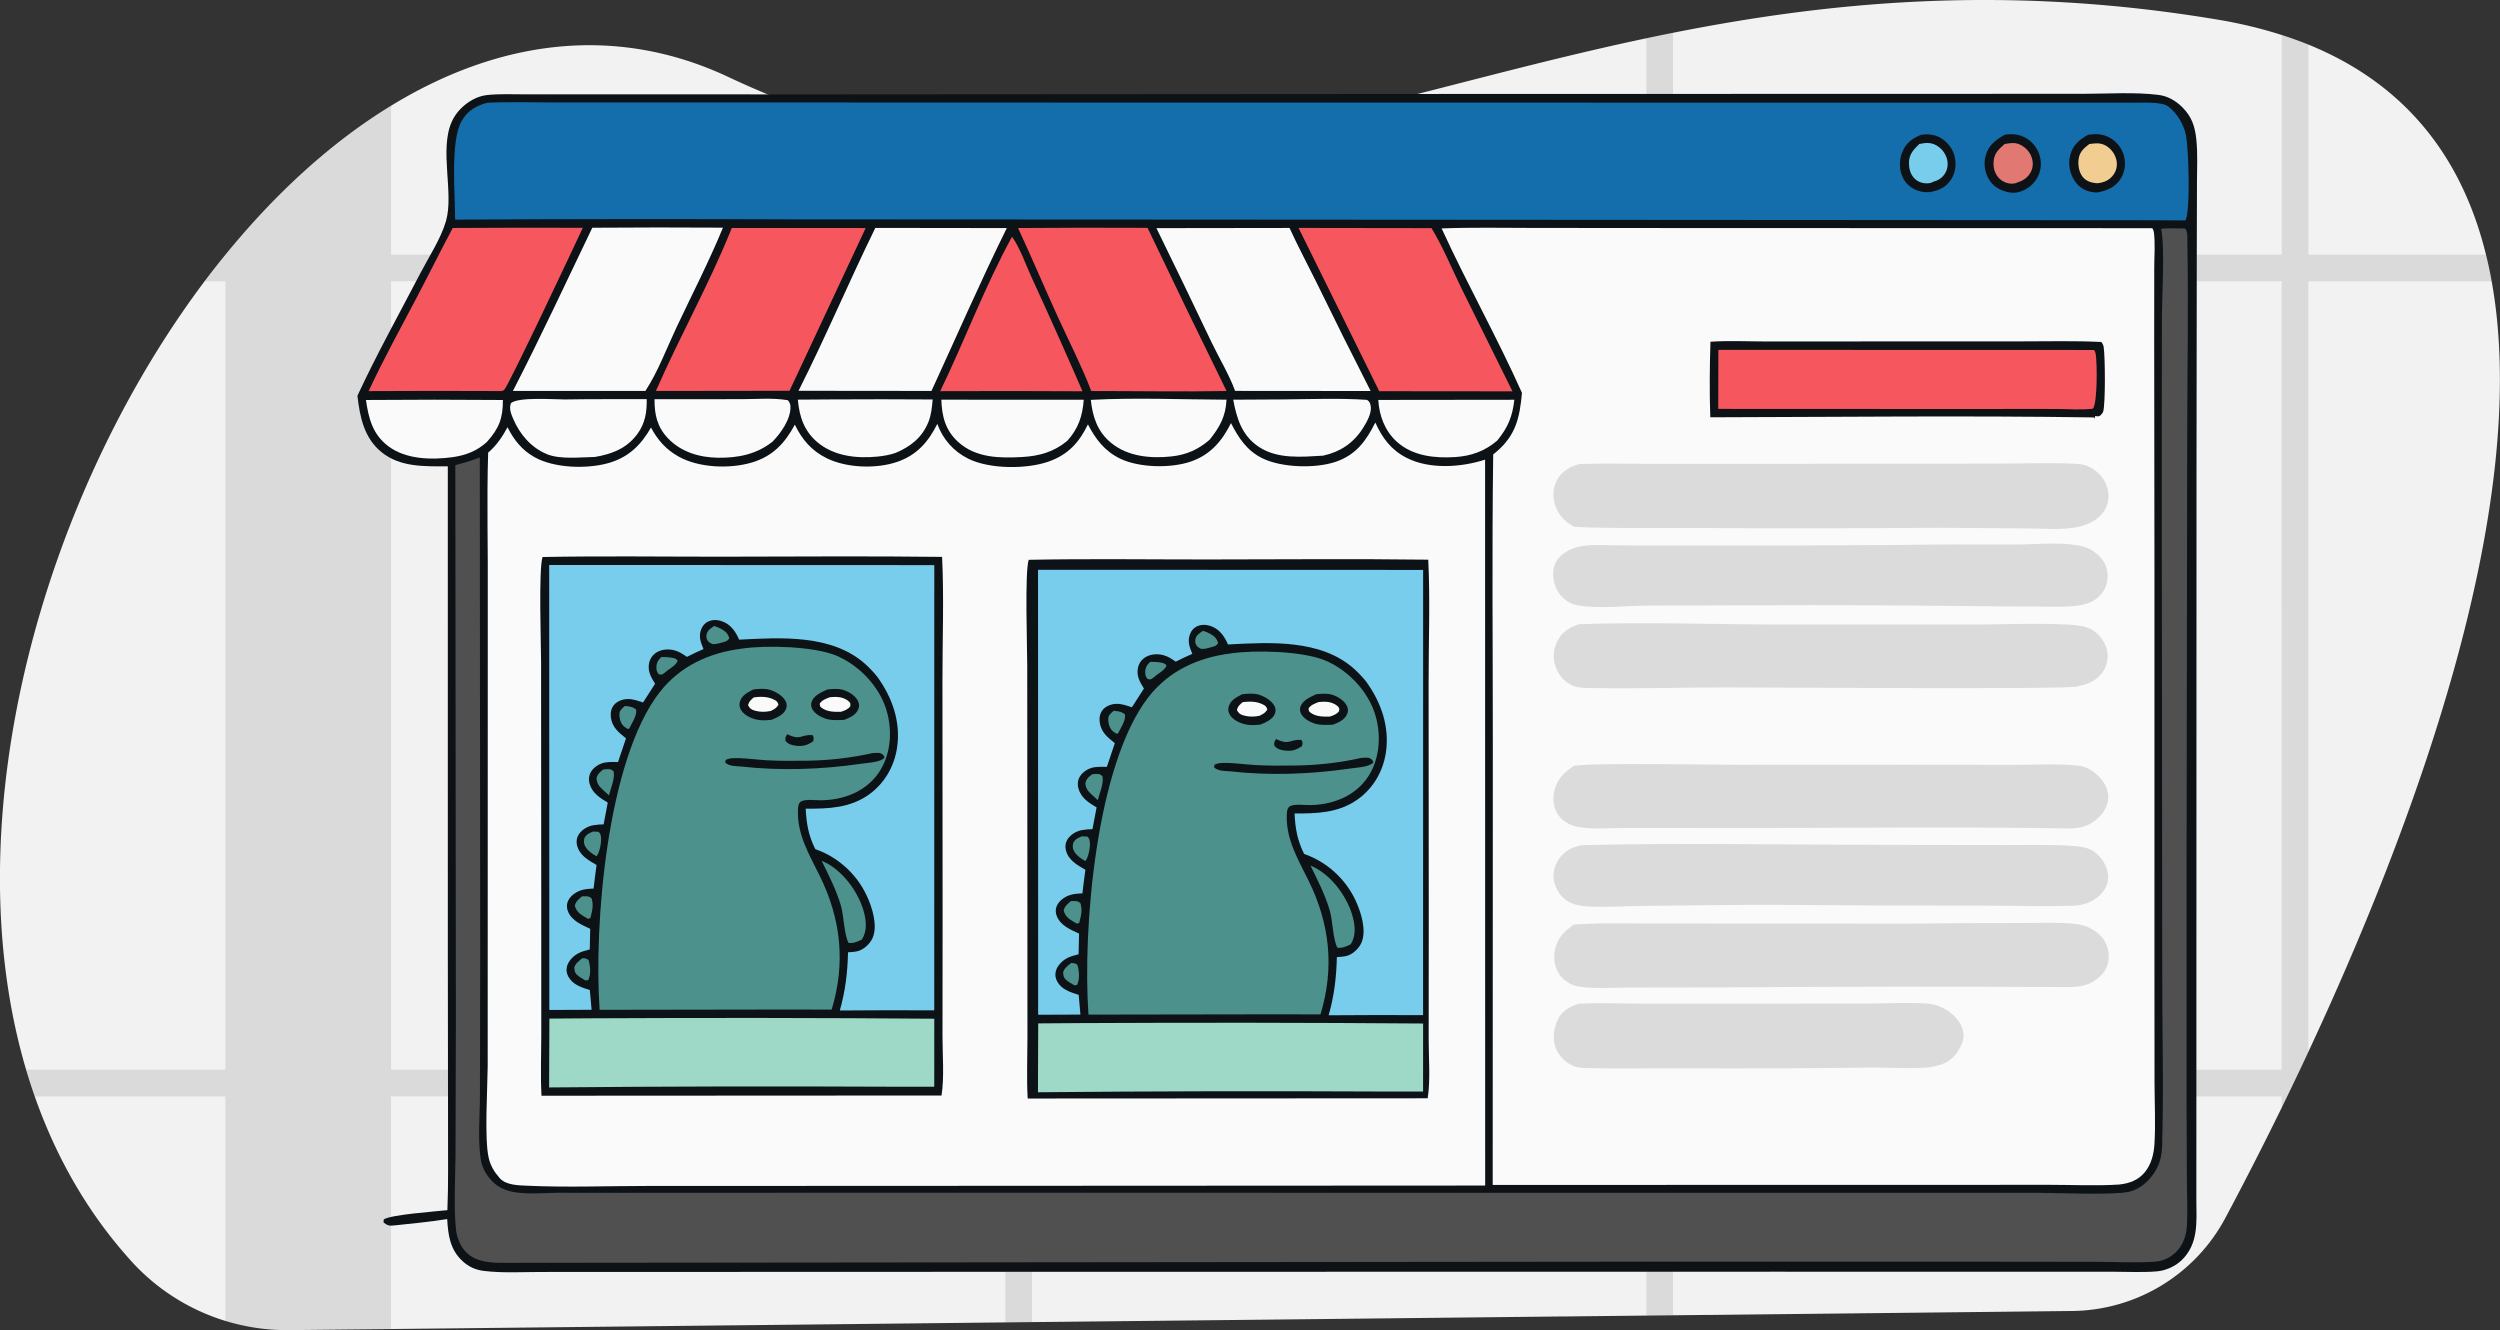 <?xml version="1.0" encoding="UTF-8" standalone="no"?>
<svg
   version="1.1"
   viewBox="0 0 1041.3 554.14"
   id="svg176"
   sodipodi:docname="undraw_attributico_double.svg"
   xml:space="preserve"
   inkscape:version="1.3.2 (091e20e, 2023-11-25, custom)"
   xmlns:inkscape="http://www.inkscape.org/namespaces/inkscape"
   xmlns:sodipodi="http://sodipodi.sourceforge.net/DTD/sodipodi-0.dtd"
   xmlns="http://www.w3.org/2000/svg"
   xmlns:svg="http://www.w3.org/2000/svg"
   xmlns:rdf="http://www.w3.org/1999/02/22-rdf-syntax-ns#"
   xmlns:cc="http://creativecommons.org/ns#"
   xmlns:dc="http://purl.org/dc/elements/1.1/"><rect x="0" y="0" width="1041.3" height="554.14" fill="#333333" stroke="none"/><defs
     id="defs176" /><sodipodi:namedview
     id="namedview176"
     pagecolor="#ffffff"
     bordercolor="#000000"
     borderopacity="0.25"
     inkscape:showpageshadow="2"
     inkscape:pageopacity="0.0"
     inkscape:pagecheckerboard="0"
     inkscape:deskcolor="#d1d1d1"
     inkscape:zoom="1.3473542"
     inkscape:cx="520.65002"
     inkscape:cy="277.20996"
     inkscape:window-width="1920"
     inkscape:window-height="1009"
     inkscape:window-x="-8"
     inkscape:window-y="-8"
     inkscape:window-maximized="1"
     inkscape:current-layer="svg176" /><title
     id="title1">Powered by React</title><g
     transform="translate(-.011 -.035)"
     data-name="Group 23"
     id="g2"><path
       transform="translate(-79.34,-172.91)"
       d="m1040.8 611.12q-1.74 3.75-3.47 7.4-2.7 5.67-5.33 11.12c-0.78 1.61-1.56 3.19-2.32 4.77-8.6 17.57-16.63 33.11-23.45 45.89a73.21 73.21 0 0 1-63.81 38.7l-151.65 1.65h-1.6l-24.12 0.26-34.1 0.37h-1.38l-17.36 0.19h-0.53l-107 1.16-95.51 1-11.11 0.12-69 0.75h-0.08l-44.75 0.48h-0.48l-141.5 1.53-42.33 0.46a87.991 87.991 0 0 1-10.79-0.54c-1.22-0.14-2.44-0.3-3.65-0.49a87.38 87.38 0 0 1-51.29-27.54c-18.21-20.03-31.46-43.4-40.36-68.76q-1.93-5.49-3.6-11.12c-30.81-104.15 6.75-238.52 74.35-328.44q4.25-5.64 8.64-11l0.07-0.08c20.79-25.52 44.1-46.84 68.93-62 44-26.91 92.75-34.49 140.7-11.9 40.57 19.12 78.45 28.11 115.17 30.55 3.71 0.24 7.42 0.42 11.11 0.53 84.23 2.65 163.17-27.7 255.87-47.29 3.69-0.78 7.39-1.55 11.12-2.28 66.13-13.16 139.49-20.1 226.73-5.51a189.09 189.09 0 0 1 26.76 6.4q5.77 1.86 11.12 4c41.64 16.94 64.35 48.24 74 87.46q1.37 5.46 2.37 11.11c17.11 94.34-33 228.16-76.37 321.05z"
       fill="#f2f2f2"
       data-name="Path 299"
       id="path1" /><path
       transform="translate(-79.34,-172.91)"
       d="m576.36 618.52a95.21 95.21 0 0 1-1.87 11.12h93.7v-11.12zm-78.25 62.81 11.11-0.09v-27.47c-3.81-0.17-7.52-0.34-11.11-0.52zm-232.92-62.81v11.12h198.5v-11.12zm849.68-339.52h-74v-87.49q-5.35-2.17-11.12-4v91.49h-253.54v-92.42c-3.73 0.73-7.43 1.5-11.12 2.28v90.14h-255.87v-42.85c-3.69-0.11-7.4-0.29-11.11-0.53v43.38h-255.87v-62c-24.83 15.16-48.14 36.48-68.93 62h-0.07v0.08q-4.4 5.4-8.64 11h8.64v328.44h-83q1.66 5.63 3.6 11.12h79.39v93.62a87 87 0 0 0 12.2 2.79c1.21 0.19 2.43 0.35 3.65 0.49a87.991 87.991 0 0 0 10.79 0.54l42.33-0.46v-97h255.91v94.21l11.11-0.12v-94.07h255.87v91.36l11.12-0.12v-91.24h253.49v4.77c0.76-1.58 1.54-3.16 2.32-4.77q2.63-5.45 5.33-11.12 1.73-3.64 3.47-7.4v-321h76.42q-1.01-5.69-2.37-11.12zm-872.63 339.52v-328.44h255.87v328.44zm267 0v-328.44h255.85v328.44zm520.48 0h-253.51v-328.44h253.49z"
       opacity=".1"
       data-name="Path 300"
       id="path2" /></g><g
     transform="translate(-98.114 -99.169)"
     id="g176"><path
       d="m727.64 138.3 181.3-0.037 57.427-0.027c10.047-4e-3 20.787-0.766 30.737 0.451 3.865 0.473 7.192 2.392 9.943 5.106 4.046 3.988 5.36 8.167 5.91 13.739 0.576 5.793 0.253 11.829 0.239 17.656l-0.078 29.838-0.117 93.299-0.058 300.84c0.065 8.996 0.932 17.91-5.995 24.775-2.7 2.677-6.797 4.5-10.584 4.799-6.072 0.48-12.403 0.133-18.495 0.128l-33.669-6.5e-4 -106.9-8e-3 -335.31 0.05-178.36 0.062c-7.852 0-16.078 0.51-23.867-0.423-3.534-0.423-6.325-1.672-8.971-4.081-5.214-4.747-6.044-10.897-6.408-17.531-7.359 1.149-15.13 1.957-22.548 2.697-1.798 0.179-2.631-0.202-3.969-1.285l0.072-1.255c3.026-2.033 21.696-3.325 26.521-3.866 0.457-10.805 0.227-21.718 0.273-32.536l-0.089-73.662-9e-3 -203.61c-9.49-0.027-19.722 0.466-27.555-5.87-7.327-5.928-9.078-14.689-10.084-23.546 7.997-17.231 17.37-34.043 26.139-50.901 3.513-6.751 8.558-14.431 10.704-21.713 3.449-11.706-2.793-29.614 2.403-41.421q0.331-0.757 0.73-1.479 0.399-0.723 0.862-1.407 0.464-0.684 0.987-1.322 0.524-0.638 1.104-1.226c2.895-2.932 6.78-5.287 10.923-5.753 5.301-0.597 10.852-0.302 16.19-0.313l28.308-0.012 91.459 0.03 290.83-0.196z"
       fill="#0c1216"
       stroke-width=".647"
       id="path103" /><g
       transform="translate(163.1 16.127)"
       id="g131"><g
         fill="#fafafa"
         id="g111"><path
           transform="scale(.647 .647)"
           d="m601.79 385.77c28.855-1.532 58.438-0.224 87.351-0.112-0.408 10.562-4.409 17.787-10.911 25.819-7.212 6.257-14.825 9.644-24.356 10.689-13.414 1.471-28.175 0.161-38.974-8.669-8.855-7.239-11.92-16.73-13.11-27.727z"
           id="path104" /><path
           transform="scale(.647 .647)"
           d="m433.9 385.49q33.045-0.207 66.089 0.028c-0.46 5.001-0.885 9.899-2.784 14.606-3.964 9.822-11.466 15.749-21.024 19.762-3.737 1.34-7.914 2.028-11.865 2.416-13.321 1.31-27.841-0.291-38.451-9.177-8.67-7.261-11.719-16.604-12.675-27.496z"
           id="path105" /><path
           transform="scale(.647 .647)"
           d="m786.86 385.81 87.597-0.105c-1.228 10.844-4.137 17.812-10.967 26.224-7.986 6.837-16.695 9.988-27.161 10.671-13.068 0.853-27.278-0.669-37.414-9.756-7.779-6.974-11.449-16.777-12.055-27.034z"
           id="path106" /><path
           transform="scale(.647 .647)"
           d="m726.35 385.48c17.619-0.163 35.641-0.894 53.21 0.286 1.71 1.081 2.039 1.98 2.412 4.019 0.834 4.556-2.783 10.77-5.135 14.42-6.124 9.507-14.589 15.118-25.547 17.493-13.898 0.783-29.427 2.379-41.564-5.826-10.757-7.272-13.982-18.147-16.264-30.21z"
           id="path107" /><path
           transform="scale(.647 .647)"
           d="m320.94 385.36 56.486-0.048c9.416-4e-3 20.145-0.938 29.381 0.699 1.027 1.525 1.547 2.158 1.623 4.069 0.319 7.993-6.203 17.116-11.495 22.548-10.245 8.189-22.156 10.55-35.022 10.395-12.01-0.146-23.812-3.603-32.318-12.491-6.945-7.256-8.792-15.393-8.655-25.172z"
           id="path108" /><path
           transform="scale(.647 .647)"
           d="m263.37 385.51c17.494-0.305 35.017-0.15 52.515-0.201 0.151 8.241-0.917 15.331-5.848 22.197-6.778 9.436-16.57 13.224-27.581 15.025-9.155 0.143-22.237 1.724-30.859-1.818-10.072-4.138-17.483-12.863-21.659-22.726-1.36-3.213-2.826-6.744-1.411-10.161 5.016-4.028 27.316-2.323 34.843-2.316z"
           id="path109" /><path
           transform="scale(.647 .647)"
           d="m135.15 385.85q44.08-0.372 88.159 5e-3c0.047 11.749-2.465 18.323-10.344 27.056-6.216 5.672-13.561 8.561-21.843 9.717-13.605 1.899-30.299 1.536-41.616-7.044-10.102-7.658-12.628-17.867-14.356-29.734z"
           id="path110" /><path
           transform="scale(.647 .647)"
           d="m505.57 385.66 91.68 0.031c-0.813 10.565-3.469 18.523-10.573 26.43-8.69 7.184-17.93 9.813-29.037 10.436-14.498 0.814-29.976 0.647-41.33-9.763-8.199-7.517-10.379-16.435-10.74-27.134z"
           id="path111" /></g><path
         transform="scale(.647 .647)"
         d="m551.06 280.76c5.189 7.138 8.692 17.638 12.412 25.724q16.897 36.695 32.973 73.757l-45.057-0.15-46.543 0.086c15.852-32.809 28.728-67.48 46.215-99.417z"
         fill="#f6575e"
         id="path112" /><path
         transform="scale(.647 .647)"
         d="m463.06 275.07 84.646 0.114c-17.051 34.499-32.385 69.893-48.49 104.84l-85.59-0.091c17.4-34.448 32.452-70.182 49.434-104.86z"
         fill="#fafafa"
         id="path113" /><path
         transform="scale(.647 .647)"
         d="m554.95 275.15q41.689-0.336 83.378-0.114 25.101 52.67 50.845 105.03c-28.986 0.569-58.105-0.011-87.103 0.012-6.052-15.944-14.153-31.632-21.263-47.182-8.772-19.183-16.963-38.619-25.857-57.746z"
         fill="#f6575e"
         id="path114" /><path
         transform="scale(.647 .647)"
         d="m280.86 274.96q42.056-0.329 84.112-0.047c-8.949 21.743-19.83 42.881-29.877 64.147-6.279 13.292-11.972 28.691-20.04 40.95l-85.299 0.021c17.829-34.577 34.224-70.017 51.104-105.07z"
         fill="#fafafa"
         id="path115" /><g
         fill="#f6575e"
         id="g118"><path
           transform="scale(.647 .647)"
           d="m735.55 275.09 85.579 0.122c7.395 12.119 13.123 26.199 19.376 38.968l32.747 66.098-85.777-0.083-51.925-105.1z"
           id="path116" /><path
           transform="scale(.647 .647)"
           d="m191.02 275.12q41.866-0.283 83.732-0.12c-4.767 10.259-47.776 101.78-50.659 104.4-0.446 0.406-1.11 0.471-1.664 0.706q-42.776-0.22-85.552 0.033c9.539-20.463 20.516-40.464 31.044-60.434 7.807-14.807 15.217-29.82 23.099-44.589z"
           id="path117" /><path
           transform="scale(.647 .647)"
           d="m370.67 275.13 86.186 0.023-49.007 104.77-86.044 0.117c15.425-35.265 34.583-69.207 48.865-104.91z"
           id="path118" /></g><path
         transform="scale(.647 .647)"
         d="m644.03 275.22 85.702-0.117c5.296 11.695 11.48 23.157 17.157 34.687q17.188 35.307 35.047 70.278l-87.238-0.072c-3.951-10.668-10.366-21.229-15.313-31.549q-17.468-36.715-35.355-73.227z"
         fill="#fafafa"
         id="path119" /><path
         transform="scale(.647 .647)"
         d="m1290.8 275.59c5.11-0.484 10.47-0.147 15.61-0.132 1.1 1.853 1.23 3.534 1.27 5.657 0.79 44.327-0.01 88.795-0.07 133.14l-0.4 268.47v158.69l0.21 49.282c0.05 8.86 0.57 18.007 0 26.839-0.41 6.164-2.3 12.12-6.74 16.574-3.85 3.87-8.46 6.122-13.9 6.488-12.52 0.842-25.53 0.094-38.11 0.07l-73.54-0.089-229.87-3e-3 -717.48 0.753c-9.475 0.067-20.98 0.471-28.166-6.866-3.718-3.796-6.048-9.619-6.549-14.863-1.513-15.848-0.353-32.536-0.254-48.499l0.231-87.025-0.288-294.02-0.065-62.319c5.431-1.294 10.526-2.894 15.744-4.876l0.263 324.24-0.17 86.511c-0.018 13.292-1.537 28.86 0.655 41.935 0.976 5.827 5.655 12.745 10.497 16.056 3.213 2.197 6.918 3.509 10.734 4.166 9.24 1.593 19.597 0.507 28.973 0.434l40.855 0.054 166.22-0.075 596.58 0.074 148.56 1e-3c12.44 0 48.1 1.612 58.41-0.649 7.01-1.538 12.83-6.73 16.63-12.634 3.56-5.525 4.68-11.026 4.86-17.522 1.07-38.374-0.07-77.012 0.04-115.43l-0.31-306.27 0.1-111.93c0.09-13.867 2.04-44.055-0.53-56.241z"
         fill="#505051"
         id="path120" /><path
         transform="scale(.647 .647)"
         d="m213.2 194.5c14.552-0.689 29.336-0.176 43.91-0.182l81.598-0.017 254.79 0.082 679.1 0.078c5.48 0.054 18.8-0.855 23.03 2.566 5.43 4.393 9.05 10.299 10.88 17.026 2.09 7.655 3.34 50.218-0.04 56.202l-23.38-0.123-624.1-0.422-249.09-0.132q-108.67-0.487-217.34 0.164c0.054-15.912-3.245-50.63 4.213-63.536 3.809-6.59 9.253-9.786 16.434-11.706z"
         fill="#156eac"
         id="path121" /><path
         transform="scale(.647 .647)"
         d="m1136.3 215.1c5.12-0.701 9.62-0.065 13.94 2.903q0.77 0.537 1.49 1.147t1.37 1.287 1.24 1.416q0.58 0.738 1.09 1.53t0.94 1.63 0.77 1.715q0.35 0.876 0.61 1.782 0.25 0.905 0.42 1.832c0.88 4.814-0.04 9.978-2.86 14.02-3.28 4.703-7.69 6.625-13.16 7.621-2.79 0.391-5.84-0.083-8.47-1.08-4.23-1.602-7.52-4.559-9.37-8.706-2.21-4.97-2.19-10.775-0.17-15.804 2.46-6.112 6.28-8.767 12.16-11.293z"
         fill="#0c1216"
         id="path122" /><path
         transform="scale(.647 .647)"
         d="m1135.1 221.07c3.68-0.78 6.99-1.208 10.51 0.577q0.64 0.331 1.25 0.725 0.61 0.393 1.18 0.845 0.56 0.452 1.08 0.958t0.99 1.061q0.46 0.555 0.87 1.154t0.75 1.235q0.35 0.636 0.63 1.303 0.29 0.668 0.5 1.36c0.96 3.152 0.69 6.548-0.98 9.414-1.92 3.306-4.5 4.74-8.05 5.776-0.87 0.587-1.99 0.825-3.03 0.888-3.34 0.201-6.54-0.794-8.89-3.261-2.59-2.73-3.45-6.35-3.42-10.015 0.03-5.424 3.01-8.477 6.61-12.02z"
         fill="#77cdeb"
         id="path123" /><path
         transform="scale(.647 .647)"
         d="m1243.8 215.11c4.83-0.72 9.31-0.645 13.7 1.754q0.43 0.228 0.84 0.478 0.42 0.25 0.82 0.521t0.79 0.562 0.76 0.601 0.73 0.639q0.35 0.329 0.69 0.676 0.34 0.346 0.66 0.71 0.32 0.363 0.63 0.743 0.3 0.379 0.58 0.773 0.28 0.395 0.54 0.803 0.27 0.408 0.51 0.829t0.45 0.853q0.22 0.433 0.42 0.876 0.2 0.444 0.37 0.896 0.17 0.453 0.32 0.914t0.28 0.929c1.32 4.891 0.72 10.149-1.94 14.487-2.95 4.811-7.49 7.386-12.87 8.592-2.04 0.806-4.26 0.547-6.37 0.129-4.61-0.91-8.33-3.47-10.8-7.466-2.98-4.805-4.07-10.563-2.63-16.069 1.75-6.674 5.75-9.925 11.52-13.23z"
         fill="#0c1216"
         id="path124" /><path
         transform="scale(.647 .647)"
         d="m1244.6 221.07c3.75-0.478 6.79-0.989 10.32 0.877 3.32 1.757 5.95 5.092 6.94 8.705 0.88 3.162 0.54 6.448-1.14 9.283-1.8 3.043-4.52 4.959-7.91 5.845-1.29 0.383-2.71 0.614-4.06 0.475-3.28-0.341-6.42-1.442-8.51-4.138-2.32-3.003-3.06-7.619-2.54-11.347 0.66-4.732 3.36-6.968 6.9-9.7z"
         fill="#f1cd92"
         id="path125" /><path
         transform="scale(.647 .647)"
         d="m1190.1 215.1c4.87-0.789 9.34-0.411 13.68 2.096q0.42 0.243 0.82 0.506 0.41 0.264 0.8 0.547t0.77 0.586 0.74 0.624 0.71 0.66q0.34 0.339 0.67 0.695t0.64 0.728 0.6 0.759q0.29 0.386 0.56 0.787t0.52 0.815 0.48 0.841q0.23 0.426 0.44 0.863t0.39 0.884q0.19 0.447 0.35 0.902 0.16 0.456 0.3 0.919t0.26 0.933q0.12 0.458 0.21 0.921t0.16 0.931q0.07 0.467 0.12 0.937 0.04 0.47 0.06 0.942 0.03 0.472 0.02 0.945 0 0.472-0.03 0.944-0.02 0.471-0.07 0.941t-0.13 0.937q-0.07 0.466-0.17 0.928t-0.22 0.919-0.26 0.907q-0.15 0.449-0.32 0.891-0.16 0.442-0.35 0.875t-0.4 0.856q-0.21 0.422-0.44 0.834-0.24 0.411-0.49 0.81c-2.87 4.463-7.14 7.268-12.24 8.429-2.04 0.56-4.64 0.218-6.68-0.3-4.88-1.238-9.04-3.65-11.63-8.079-2.63-4.506-3.54-10.024-2.15-15.088 1.92-7.025 6.25-10.084 12.28-13.625z"
         fill="#0c1216"
         id="path126" /><path
         transform="scale(.647 .647)"
         d="m1190.1 221.07c3.11-0.575 6.46-1.134 9.45 0.177 3.51 1.536 6.5 4.423 7.82 8.058 1.16 3.176 1.17 6.557-0.35 9.626-1.79 3.612-4.87 5.68-8.61 6.849-1.02 0.557-2.41 0.81-3.56 0.825-3.28 0.042-6.65-1.536-8.79-3.98-2.48-2.826-3.33-6.478-3.1-10.159 0.33-5.367 3.29-8.098 7.14-11.396z"
         fill="#e17871"
         id="path127" /><path
         transform="scale(.647 .647)"
         d="m827.62 275.41c19.649-0.767 39.487-0.332 59.156-0.328l101.99 0.084 296.38 0.079c0.57 0.877 0.87 1.517 1.01 2.573 0.96 7.3 0.24 15.606 0.24 23.015l-0.03 47.19 0.17 152.36-0.01 251.64 0.05 73.356c0.04 13.036 0.73 26.382-0.04 39.381-0.37 6.42-2.01 13.097-6.16 18.168-4.27 5.214-9.97 7.264-16.45 7.983-14.83 0.965-30.2 0.185-45.08 0.192l-87.92 0.031-270.41 0.039 0.079-282.06c0.031-62.716-0.638-125.52 0.249-188.23q0.8-0.631 1.582-1.284c12.946-10.829 15.48-22.215 16.924-38.339-15.987-35.822-35.392-70.164-51.728-105.86z"
         fill="#fafafa"
         id="path128" /><path
         transform="scale(.647 .647)"
         d="m915.48 774.61c13.308-0.909 27.151-0.146 40.525-0.151l81.646 0.026 66.82-0.093c11.86-0.05 24.27-0.841 36.09 0.065 4.44 0.341 8.29 1.707 12.07 4.06 4.92 3.056 9.61 8.033 10.78 13.874 0.98 4.904-1.22 9.335-3.84 13.338-3.6 5.482-8.55 7.816-14.83 9.124-6.17 2.034-30.96 0.649-39.28 0.743q-62.86 0.808-125.72 0.46c-19.315-0.04-38.771 0.472-58.067-0.118-3.153-0.096-6.689-0.112-9.589-1.466-5.11-2.386-9.302-6.703-11.185-12.033-2.066-5.851-1.009-12.553 1.694-18.024 2.648-5.357 7.431-7.955 12.887-9.805z"
         fill="#dcdbdb"
         id="path129" /><path
         transform="scale(.647 .647)"
         d="m1000.7 348.35c12.15-0.834 24.8-0.154 37-0.158l71.89-0.046 91.09-0.025c17.18 0.011 34.55-0.459 51.7 0.379 0.76 1.074 1.25 1.907 1.46 3.221 0.97 6.064 1.21 37.027-0.36 41.781-0.2 0.608-1.22 1.656-1.64 2.216-1.55 0.945-1.67 0.729-3.39 0.425l-0.55 1.673-0.45-0.745c-82.23-1.225-164.61-0.279-246.85-0.08-0.57-16.074-0.41-32.566 0.1-48.641z"
         fill="#0c1216"
         id="path130" /><path
         transform="scale(.647 .647)"
         d="m1005.8 353.58 241.85 0.073c0.49 0.783 0.88 1.563 1.05 2.487 0.97 5.545 1.22 31.434-1.77 35.316-7.31 0.916-15.62 0.213-23.02 0.19q-22.35-0.116-44.7 0.015l-173.5-0.079z"
         fill="#f6575e"
         id="path131" /></g><g
       transform="translate(163.1 16.127)"
       fill="#dcdbdb"
       id="g137"><path
         transform="scale(.647 .647)"
         d="m918.16 672.43c64.071-1.514 128.48-0.244 192.58-0.186l79.01 0.118c14.98 0.049 30.35-0.475 45.26 0.663 4.36 0.332 8.37 0.861 12.11 3.264 4.74 3.046 8.34 8.428 9.36 13.979q0.14 0.763 0.2 1.535 0.05 0.773 0.03 1.547-0.02 0.775-0.12 1.543t-0.28 1.522-0.43 1.486-0.58 1.433q-0.33 0.702-0.73 1.367t-0.86 1.285c-4.26 5.766-10.27 8.362-17.18 9.34-19.71 0.781-39.7 0.051-59.44 0.041q-65.94 0.088-131.88-0.495c-28.87-0.083-57.77 0.386-86.644 0.638-12.055 0.106-24.361 0.989-36.388 0.423-4.731-0.222-9.812-1.07-13.867-3.671-4.118-2.642-7.366-7.847-8.292-12.611-0.958-4.929 0.15-9.875 2.946-14.021 3.767-5.585 8.741-8.024 15.2-9.2z"
         id="path132" /><path
         transform="scale(.647 .647)"
         d="m1118.8 479.2q38.78-0.517 77.57-0.274c12.55-0.042 27.19-1.603 39.53 0.273 5.64 0.858 10.05 2.514 14.29 6.406 4.06 3.735 5.97 7.575 6.14 13.14 0.15 5.285-1.59 9.648-5.32 13.428-4.26 4.327-9.83 5.602-15.69 6.246-8.32 0.913-17.12 0.403-25.49 0.387q-23.66-0.038-47.31-0.316-64.05-0.741-128.1-0.489l-75.217 0.223c-13.9 0.174-29.826 2.111-43.442-0.086-3.985-0.644-7.036-2.229-9.988-4.965-4.213-3.905-6.203-9.349-6.314-15.05-0.086-4.433 1.326-8.379 4.468-11.55 3.943-3.979 9.626-6.049 15.077-6.806 7.366-1.023 15.409-0.365 22.846-0.302l36.015 0.082q70.465 0.181 140.94-0.347z"
         id="path133" /><path
         transform="scale(.647 .647)"
         d="m916.13 530.18c43.543-1.485 87.612 0.179 131.19 0.237l125.55 3e-3c12.64 0.02 60.66-1.855 69.95 1.753l0.51 0.204c1.22 0.472 2.39 0.934 3.5 1.643 4.58 2.93 8.21 8.042 9.23 13.403q0.09 0.442 0.15 0.888t0.11 0.895q0.04 0.449 0.06 0.899 0.01 0.45 0.01 0.9 0 0.451-0.03 0.901-0.03 0.449-0.08 0.897t-0.12 0.893q-0.08 0.444-0.17 0.885-0.1 0.44-0.21 0.875-0.12 0.435-0.26 0.863-0.14 0.429-0.3 0.849-0.16 0.421-0.35 0.833-0.18 0.412-0.38 0.814-0.21 0.402-0.43 0.793-0.22 0.392-0.47 0.771-0.24 0.379-0.5 0.746c-3.81 5.374-9.27 7.801-15.59 8.889-0.22 0.095-0.44 0.198-0.67 0.287-5.12 1.991-203.62 0.556-226.38 0.578-29.073 0.028-58.298 0.982-87.357 0.388-4.072-0.083-8.134-0.046-11.869-1.879-4.975-2.441-8.574-6.914-10.302-12.138q-0.168-0.505-0.31-1.017-0.143-0.512-0.259-1.031t-0.206-1.043-0.153-1.052-0.099-1.058q-0.036-0.531-0.045-1.062-0.01-0.532 8e-3 -1.064 0.018-0.531 0.062-1.061 0.045-0.53 0.116-1.057 0.071-0.526 0.169-1.049t0.223-1.04q0.124-0.517 0.274-1.027 0.151-0.51 0.327-1.011 0.176-0.502 0.377-0.994t0.427-0.974q0.226-0.481 0.476-0.95c3.024-5.774 7.791-8.619 13.819-10.58z"
         id="path134" /><path
         transform="scale(.647 .647)"
         d="m922.71 620.56c32.937-0.736 65.93-5e-3 98.873 0.169l108.25-0.047 67.64 0.071c13.18-0.028 27.14-0.938 40.21 0.533 4.37 0.491 8.32 2.723 11.6 5.578 4.03 3.507 7.21 8.294 7.49 13.756 0.26 4.893-1.99 9.606-5.3 13.105-5.53 5.84-11.58 7.837-19.42 7.953-77.45-1.256-155.09-0.124-232.57-0.309l-54.679 0.026c-9.312 0.01-19.982 0.981-29.146-0.652-5.121-0.912-10.01-3.467-12.997-7.821-2.931-4.271-3.695-9.862-2.609-14.873 1.718-7.92 6.306-12.501 12.896-16.753l9.76-0.736z"
         id="path135" /><path
         transform="scale(.647 .647)"
         d="m929.26 722.81 198.58 0.176q37.02-0.494 74.04-0.435c11.41 0.041 23.68-0.724 34.98 0.798q1.01 0.133 2.01 0.344 0.99 0.212 1.97 0.501t1.93 0.654 1.87 0.803q0.92 0.439 1.8 0.948 0.89 0.509 1.73 1.086t1.63 1.218q0.79 0.642 1.53 1.343c3.78 3.522 5.71 8.633 5.78 13.779 0.07 4.879-1.81 9.187-5.28 12.599-6.69 6.602-14.4 7.337-23.24 7.168q-109.4-0.578-218.8 0.219l-60.864 0.081c-10.498 9e-3 -21.9 0.891-32.282-0.497-5.002-0.668-9.968-3.467-12.947-7.582-3.204-4.426-4.19-10.411-3.19-15.727 1.478-7.848 6.041-12.433 12.393-16.813l16.362-0.663z"
         id="path136" /><path
         transform="scale(.647 .647)"
         d="m916.41 427.04c17.148-0.535 34.454-0.02 51.621-0.089l130.5-0.055 89.64-0.099c15.77-0.019 31.85-0.688 47.59 0.14 3.98 0.209 6.83 0.65 10.29 2.716 5.07 3.023 8.93 7.709 10.34 13.501 1.16 4.771 0.51 9.828-2.11 14.01-3.58 5.725-10.42 8.99-16.8 10.363-9.62 2.182-21.68 1.071-31.59 1.023l-57.02-0.444q-80.45 0.639-160.9 0.139c-24.914-0.119-50.046 0.477-74.929-0.716-6.048-3.305-10.417-7.671-12.486-14.354-1.618-5.228-1.202-11.2 1.489-16.003 3.136-5.597 8.355-8.514 14.364-10.132z"
         id="path137" /></g><g
       stroke-width=".647"
       id="g140"><path
         d="m670.96 275.15c2.913 6.468 6.58 11.434 13.063 14.734 9.591 4.88 22.706 3.953 32.66 0.73l0.034 302.36-251.81 0.135-97.214 0.032c-16.526 3e-3 -33.359 0.658-49.852-0.091-3.669-0.167-8.89-0.191-11.482-3.068l-0.254-0.287c-2.132-2.379-3.669-4.991-4.412-8.124-1.873-7.902-0.522-28.781-0.445-38.165l0.035-194.79c0.145-20.29-0.476-40.642 0.157-60.919 3.663-3.167 5.76-6.409 8.078-10.582 2.628 5.276 5.955 9.47 11.149 12.42 8.177 4.644 21.716 5.048 30.708 2.559 8.389-2.321 13.696-7.489 17.892-14.852 2.74 5.167 6.247 9.134 11.39 12.034 8.451 4.765 21.31 5.281 30.563 2.553 8.705-2.566 13.804-8.034 17.964-15.783 2.997 6.226 7.003 10.892 13.285 13.984 8.312 4.091 20.64 4.511 29.39 1.5 8.157-2.808 12.926-8.316 16.66-15.809 2.334 6.416 6.758 11.458 12.892 14.501 8.814 4.374 24.293 4.454 33.544 1.171 8.069-2.863 12.693-7.984 16.301-15.475 3.172 6.152 7.015 11.188 13.393 14.264 7.992 3.854 21.252 4.112 29.626 1.171 8.014-2.814 12.923-8.567 16.56-15.96 3.165 6.136 6.558 11.41 12.969 14.601 8.01 3.986 22.13 4.401 30.605 1.534 8.493-2.874 12.721-8.721 16.55-16.385z"
         fill="#fafafa"
         id="path138" /><path
         d="m324.09 331.18c24.687-0.497 49.462-0.129 74.155-0.142 30.748-0.016 61.526-0.313 92.268 0.084 0.834 17.062 0.126 34.514 0.148 51.612l0.065 98.615-0.04 49.61c-5e-3 7.847 0.786 16.771-0.401 24.509l-166.62 0.093c-0.472-8.263-0.101-16.756-0.1-25.04l-0.01-47.946-0.074-107.58c-2e-3 -6.966-1.077-38.717 0.608-43.814z"
         fill="#0c1216"
         id="path139" /><path
         d="m526.58 332.34c24.687-0.497 49.462-0.129 74.158-0.142 30.748-0.016 61.526-0.313 92.27 0.084 0.834 17.062 0.126 34.514 0.148 51.612l0.065 98.615-0.04 49.61c-5e-3 7.847 0.786 16.771-0.401 24.509l-166.62 0.093c-0.472-8.263-0.101-16.756-0.1-25.04l-0.01-47.946-0.074-107.58c-2e-3 -6.966-1.077-38.718 0.608-43.814z"
         fill="#0c1216"
         id="path140" /></g><g
       transform="translate(163.1 16.127)"
       fill="#4c918c"
       id="g147"><path
         transform="scale(.647 .647)"
         d="m325.3 551.32c2.049 0.046 4.2 0.021 6.22 0.369 1.941 0.335 3.126 0.398 4.308 2.049-1.08 2.778-4.267 4.512-6.6 6.242-0.864 0.816-1.679 1.479-2.679 2.127-1.312 0.851-1.565 0.527-3.045 0.204-1.073-1.654-1.359-2.167-1.377-4.227-0.027-2.999 1.102-4.726 3.173-6.764z"
         id="path141" /><path
         transform="scale(.647 .647)"
         d="m274.45 745.22c1.924 0.141 2.509-0.038 4.027 1.225 1.123 4.026 1.661 9.16-0.314 13.007l-1.828 0.04c-1.683-1-3.578-2.061-5.053-3.342-1.773-1.54-1.842-2.857-2.011-5.02 0.862-2.744 3.032-4.188 5.179-5.91z"
         id="path142" /><path
         transform="scale(.647 .647)"
         d="m301.86 582.84c2.79 0.25 5.155 0.476 7.247 2.367 0.681 3.701-2.933 8.981-4.543 12.292l-0.974 0.078c-0.996-0.632-2.164-1.319-2.962-2.202-1.804-1.997-2.576-5.532-2.207-8.19 0.253-1.826 2.128-3.214 3.439-4.345z"
         id="path143" /><path
         transform="scale(.647 .647)"
         d="m359.25 531.36c1.779 0.482 3.381 1.17 4.976 2.087 2.574 1.48 4.061 2.984 4.825 5.847-1.49 2.167-2.76 2.118-5.149 2.815-2.042 0.601-3.618 0.968-5.752 0.87-1.034-0.523-2.137-1.02-2.84-1.977-0.978-1.333-1.18-2.548-0.882-4.195 0.471-2.61 2.816-4.049 4.822-5.447z"
         id="path144" /><path
         transform="scale(.647 .647)"
         d="m274.26 705.37c2.623 0.042 4.153-0.477 6.159 1.355 1.407 4.666 0.357 8.137-0.816 12.72l-1.556 0.4c-3.874-2.337-7.192-3.778-8.43-8.368 0.61-2.893 2.53-4.266 4.643-6.107z"
         id="path145" /><path
         transform="scale(.647 .647)"
         d="m281.26 663.67 3.676 0.154c1.357 1.455 1.484 2.371 1.582 4.32 0.151 3.002-0.987 9.211-2.945 11.444-2.745-1.594-5.137-3.121-6.931-5.815-1.332-2.001-1.344-3.529-0.883-5.82 1.232-2.546 3.073-3.191 5.501-4.283z"
         id="path146" /><path
         transform="scale(.647 .647)"
         d="m287.9 623.73c0.386-0.045 0.772-0.094 1.159-0.121 2.572-0.18 3.593-0.407 5.539 1.33 0.978 4.433-1.844 10.94-3.015 15.423q-2.051-1.794-4.038-3.659c-2.418-2.288-3.831-4.018-3.93-7.487 0.754-2.764 2.145-3.807 4.285-5.486z"
         fill="#4c918c"
         id="path147" /></g><g
       stroke-width=".647"
       id="g157"><path
         d="m344.7 523.31q71.274-0.372 142.56 0.175l-0.012 28.342-19.708-0.024q-70.355-0.343-140.71 0.313l0.115-28.682 17.764-0.124z"
         fill="#9ed9c7"
         id="path148" /><path
         d="m440.35 457.72q1.384 0.573 2.688 1.309c7.1 4.065 13.082 12.607 15.031 20.486 0.945 3.821 1.149 7.537-0.945 10.967-1.643 0.837-3.742 1.775-5.587 1.388-1.803-3.2-1.949-11.378-3.17-15.503-1.937-6.541-5.011-12.554-8.018-18.647z"
         fill="#4c918c"
         id="path149" /><path
         d="m326.87 334.49 160.4 0.061-0.025 185.45q-19.669-0.106-39.337 0.059c2.305-8.065 3.237-15.864 3.424-24.233 1.452-0.128 3.217-0.16 4.589-0.653 2.462-0.884 4.775-3.169 5.754-5.591 2.052-5.076-0.329-12.613-2.516-17.278q-0.393-0.844-0.827-1.667-0.434-0.823-0.909-1.623-0.475-0.8-0.989-1.576-0.514-0.775-1.066-1.524-0.552-0.749-1.141-1.47-0.588-0.721-1.212-1.411-0.624-0.69-1.281-1.349t-1.347-1.283q-0.689-0.625-1.409-1.215-0.719-0.59-1.467-1.143-0.748-0.553-1.523-1.068-0.774-0.515-1.574-0.991-0.799-0.476-1.621-0.911-0.822-0.436-1.664-0.829-0.843-0.394-1.704-0.745-0.861-0.352-1.739-0.66c-2.779-5.537-3.722-10.737-3.97-16.852 9.311 0.074 18.361-0.208 26.275-5.843 6.426-4.576 10.514-11.547 11.73-19.314 1.699-10.861-1.945-21.187-8.293-29.897-1.538-1.875-3.166-3.6-4.974-5.22-13.802-12.363-35.112-11.024-52.474-10.104-1.291-2.992-3.138-5.868-6.197-7.266-2.073-0.948-4.363-1.285-6.525-0.383-1.375 0.574-2.446 1.757-3.006 3.125-1.271 3.101-0.328 5.535 0.882 8.429-2.354 0.976-4.627 2.136-6.912 3.261-1.544-1.107-3.05-2.095-4.889-2.64-2.501-0.743-5.398-0.62-7.675 0.736-1.652 0.984-2.766 2.57-3.174 4.446-0.719 3.304 0.789 5.951 2.489 8.642l-5.016 7.812c-2.127-0.702-4.357-1.547-6.632-1.431-2.004 0.102-4.196 0.904-5.503 2.49-1.183 1.435-1.493 3.25-1.281 5.053 0.491 4.182 3.207 6.335 6.311 8.832l-3.323 9.872c-1.8-0.055-3.667-0.111-5.447 0.201-2.196 0.384-4.534 1.829-5.73 3.722-0.985 1.559-1.147 3.455-0.631 5.206 1.14 3.859 4.269 5.809 7.533 7.757l-1.717 9.057c-1.444 0.023-2.904 0.122-4.328 0.378-2.363 0.425-4.802 1.828-6.09 3.897-0.864 1.387-1.048 2.933-0.65 4.507 1.058 4.183 4.68 6.133 8.126 8.148q-0.692 4.902-1.244 9.821c-1.873 0.078-3.735 0.17-5.515 0.813-2.118 0.765-4.304 2.357-5.192 4.483-0.582 1.391-0.506 2.869 0.063 4.251 1.598 3.88 5.694 5.585 9.246 7.207l-0.199 8.597c-1.476 0.41-3.122 0.802-4.506 1.468-2.131 1.026-4.304 3.172-4.954 5.49-0.421 1.503-0.194 3.033 0.555 4.391 1.895 3.432 5.475 4.445 8.947 5.577l0.726 8.207-17.611 0.075-0.049-185.34z"
         fill="#77cdeb"
         id="path150" /><path
         d="m407.09 369.34c10.168-1.526 29.843-0.973 39.169 2.838 8.688 3.552 16.519 11.263 20.079 19.966 3.153 7.711 3.408 17.096 0.052 24.782-4.583 10.492-15.004 15.384-26.036 15.584-2.246 0.041-6.486-0.543-8.415 0.394-1.192 0.579-1.374 2.012-1.438 3.207-0.559 10.351 4.575 18.824 8.978 27.724 8.943 18.079 10.922 36.464 5.027 55.868l-16.104-0.051-80.525 0.128c-2.511-35.516 3.155-104.11 24.927-132.19 8.544-11.022 20.733-16.56 34.287-18.245z"
         fill="#4c918c"
         id="path151" /><path
         d="m426.01 404.98c5.832 2.824 5.535-0.026 10.586 0.4 0.625 1.116 0.44 1.324 0.229 2.545-2.417 1.636-4.188 2.195-7.113 1.869-1.744-0.194-3.281-0.622-4.425-2.035-0.146-1.425-0.023-1.536 0.724-2.78z"
         fill="#0c1216"
         id="path152" /><path
         d="m411.86 386.35c2.076-0.245 4.52-0.473 6.56 0.05 2.452 0.627 5.7 2.466 6.895 4.781q0.099 0.188 0.178 0.385 0.078 0.197 0.136 0.401 0.057 0.205 0.092 0.414 0.036 0.209 0.048 0.421 0.013 0.212 3e-3 0.424t-0.043 0.421q-0.032 0.21-0.087 0.415-0.054 0.205-0.131 0.403c-0.911 2.347-3.77 3.587-5.918 4.482-1.668 0.212-3.493 0.355-5.165 0.143-2.688-0.343-5.946-1.654-7.533-3.968-0.76-1.108-0.979-2.4-0.604-3.692 0.785-2.702 3.285-3.868 5.569-5.081z"
         fill="#0c1216"
         id="path153" /><path
         d="m412.1 389.63c2.848-0.366 5.704-0.392 8.346 0.92 1.27 0.631 1.469 0.849 1.932 2.168-0.926 1.481-1.685 1.76-3.186 2.568-2.188 0.5-4.485 0.51-6.648-0.104-1.604-0.455-2.11-0.925-2.856-2.296 0.44-1.692 1.154-2.108 2.413-3.255z"
         fill="#fafafa"
         id="path154" /><path
         d="m442.68 386.36c2.338-0.273 4.991-0.47 7.237 0.358 2.163 0.798 4.783 2.506 5.69 4.69 0.462 1.112 0.457 2.209-0.051 3.303-1.126 2.426-3.52 3.375-5.833 4.297-2.486 0.087-5.161 0.317-7.564-0.441-2.178-0.687-4.732-2.09-5.78-4.185-0.473-0.945-0.557-2.048-0.15-3.05 1.064-2.616 4.078-3.876 6.452-4.971z"
         fill="#0c1216"
         id="path155" /><path
         d="m443.72 389.59c0.921-0.087 1.851-0.156 2.777-0.142 1.822 0.028 4.11 0.732 5.394 2.102 0.601 0.642 0.422 0.933 0.396 1.801-1.075 1.401-2.332 1.752-3.928 2.304-2.797 0.03-5.673 0.067-8.035-1.677-0.781-0.577-0.651-0.785-0.785-1.744 1.046-1.524 2.537-1.968 4.181-2.644z"
         fill="#fafafa"
         id="path156" /><path
         d="m461.66 412.83c0.952-0.124 1.999-0.047 2.964-0.045 1.115 0.647 1.519 0.633 1.915 1.899-0.184 0.205-0.344 0.412-0.569 0.574-2.051 1.468-6.609 1.657-9.128 2.021-16.614 2.403-33.415 3.012-50.152 1.15-2.21-0.141-4.743-0.087-6.459-1.573l0.089-1.128c1.202-0.629 2.181-0.741 3.509-0.778 4.42-0.124 9.034 0.621 13.462 0.877 5.734 0.331 11.54 0.277 17.285 0.186 9.235-0.147 18.067-1.191 27.083-3.182z"
         fill="#0c1216"
         id="path157" /></g><g
       transform="translate(203.61 2)"
       id="g175"><g
         transform="translate(163.1 16.127)"
         fill="#4c918c"
         id="g164"><path
           transform="scale(.647 .647)"
           d="m325.3 551.32c2.049 0.046 4.2 0.021 6.22 0.369 1.941 0.335 3.126 0.398 4.308 2.049-1.08 2.778-4.267 4.512-6.6 6.242-0.864 0.816-1.679 1.479-2.679 2.127-1.312 0.851-1.565 0.527-3.045 0.204-1.073-1.654-1.359-2.167-1.377-4.227-0.027-2.999 1.102-4.726 3.173-6.764z"
           id="path158" /><path
           transform="scale(.647 .647)"
           d="m274.45 745.22c1.924 0.141 2.509-0.038 4.027 1.225 1.123 4.026 1.661 9.16-0.314 13.007l-1.828 0.04c-1.683-1-3.578-2.061-5.053-3.342-1.773-1.54-1.842-2.857-2.011-5.02 0.862-2.744 3.032-4.188 5.179-5.91z"
           id="path159" /><path
           transform="scale(.647 .647)"
           d="m301.86 582.84c2.79 0.25 5.155 0.476 7.247 2.367 0.681 3.701-2.933 8.981-4.543 12.292l-0.974 0.078c-0.996-0.632-2.164-1.319-2.962-2.202-1.804-1.997-2.576-5.532-2.207-8.19 0.253-1.826 2.128-3.214 3.439-4.345z"
           id="path160" /><path
           transform="scale(.647 .647)"
           d="m359.25 531.36c1.779 0.482 3.381 1.17 4.976 2.087 2.574 1.48 4.061 2.984 4.825 5.847-1.49 2.167-2.76 2.118-5.149 2.815-2.042 0.601-3.618 0.968-5.752 0.87-1.034-0.523-2.137-1.02-2.84-1.977-0.978-1.333-1.18-2.548-0.882-4.195 0.471-2.61 2.816-4.049 4.822-5.447z"
           id="path161" /><path
           transform="scale(.647 .647)"
           d="m274.26 705.37c2.623 0.042 4.153-0.477 6.159 1.355 1.407 4.666 0.357 8.137-0.816 12.72l-1.556 0.4c-3.874-2.337-7.192-3.778-8.43-8.368 0.61-2.893 2.53-4.266 4.643-6.107z"
           id="path162" /><path
           transform="scale(.647 .647)"
           d="m281.26 663.67 3.676 0.154c1.357 1.455 1.484 2.371 1.582 4.32 0.151 3.002-0.987 9.211-2.945 11.444-2.745-1.594-5.137-3.121-6.931-5.815-1.332-2.001-1.344-3.529-0.883-5.82 1.232-2.546 3.073-3.191 5.501-4.283z"
           id="path163" /><path
           transform="scale(.647 .647)"
           d="m287.9 623.73c0.386-0.045 0.772-0.094 1.159-0.121 2.572-0.18 3.593-0.407 5.539 1.33 0.978 4.433-1.844 10.94-3.015 15.423q-2.051-1.794-4.038-3.659c-2.418-2.288-3.831-4.018-3.93-7.487 0.754-2.764 2.145-3.807 4.285-5.486z"
           fill="#4c918c"
           id="path164" /></g><g
         stroke-width=".647"
         id="g174"><path
           d="m344.7 523.31q71.274-0.372 142.56 0.175l-0.012 28.342-19.708-0.024q-70.355-0.343-140.71 0.313l0.115-28.682 17.764-0.124z"
           fill="#9ed9c7"
           id="path165" /><path
           d="m440.35 457.72q1.384 0.573 2.688 1.309c7.1 4.065 13.082 12.607 15.031 20.486 0.945 3.821 1.149 7.537-0.945 10.967-1.643 0.837-3.742 1.775-5.587 1.388-1.803-3.2-1.949-11.378-3.17-15.503-1.937-6.541-5.011-12.554-8.018-18.647z"
           fill="#4c918c"
           id="path166" /><path
           d="m326.87 334.49 160.4 0.061-0.025 185.45q-19.669-0.106-39.337 0.059c2.305-8.065 3.237-15.864 3.424-24.233 1.452-0.128 3.217-0.16 4.589-0.653 2.462-0.884 4.775-3.169 5.754-5.591 2.052-5.076-0.329-12.613-2.516-17.278q-0.393-0.844-0.827-1.667-0.434-0.823-0.909-1.623-0.475-0.8-0.989-1.576-0.514-0.775-1.066-1.524-0.552-0.749-1.141-1.47-0.588-0.721-1.212-1.411-0.624-0.69-1.281-1.349t-1.347-1.283q-0.689-0.625-1.409-1.215-0.719-0.59-1.467-1.143-0.748-0.553-1.523-1.068-0.774-0.515-1.574-0.991-0.799-0.476-1.621-0.911-0.822-0.436-1.664-0.829-0.843-0.394-1.704-0.745-0.861-0.352-1.739-0.66c-2.779-5.537-3.722-10.737-3.97-16.852 9.311 0.074 18.361-0.208 26.275-5.843 6.426-4.576 10.514-11.547 11.73-19.314 1.699-10.861-1.945-21.187-8.293-29.897-1.538-1.875-3.166-3.6-4.974-5.22-13.802-12.363-35.112-11.024-52.474-10.104-1.291-2.992-3.138-5.868-6.197-7.266-2.073-0.948-4.363-1.285-6.525-0.383-1.375 0.574-2.446 1.757-3.006 3.125-1.271 3.101-0.328 5.535 0.882 8.429-2.354 0.976-4.627 2.136-6.912 3.261-1.544-1.107-3.05-2.095-4.889-2.64-2.501-0.743-5.398-0.62-7.675 0.736-1.652 0.984-2.766 2.57-3.174 4.446-0.719 3.304 0.789 5.951 2.489 8.642l-5.016 7.812c-2.127-0.702-4.357-1.547-6.632-1.431-2.004 0.102-4.196 0.904-5.503 2.49-1.183 1.435-1.493 3.25-1.281 5.053 0.491 4.182 3.207 6.335 6.311 8.832l-3.323 9.872c-1.8-0.055-3.667-0.111-5.447 0.201-2.196 0.384-4.534 1.829-5.73 3.722-0.985 1.559-1.147 3.455-0.631 5.206 1.14 3.859 4.269 5.809 7.533 7.757l-1.717 9.057c-1.444 0.023-2.904 0.122-4.328 0.378-2.363 0.425-4.802 1.828-6.09 3.897-0.864 1.387-1.048 2.933-0.65 4.507 1.058 4.183 4.68 6.133 8.126 8.148q-0.692 4.902-1.244 9.821c-1.873 0.078-3.735 0.17-5.515 0.813-2.118 0.765-4.304 2.357-5.192 4.483-0.582 1.391-0.506 2.869 0.063 4.251 1.598 3.88 5.694 5.585 9.246 7.207l-0.199 8.597c-1.476 0.41-3.122 0.802-4.506 1.468-2.131 1.026-4.304 3.172-4.954 5.49-0.421 1.503-0.194 3.033 0.555 4.391 1.895 3.432 5.475 4.445 8.947 5.577l0.726 8.207-17.611 0.075-0.049-185.34z"
           fill="#77cdeb"
           id="path167" /><path
           d="m407.09 369.34c10.168-1.526 29.843-0.973 39.169 2.838 8.688 3.552 16.519 11.263 20.079 19.966 3.153 7.711 3.408 17.096 0.052 24.782-4.583 10.492-15.004 15.384-26.036 15.584-2.246 0.041-6.486-0.543-8.415 0.394-1.192 0.579-1.374 2.012-1.438 3.207-0.559 10.351 4.575 18.824 8.978 27.724 8.943 18.079 10.922 36.464 5.027 55.868l-16.104-0.051-80.525 0.128c-2.511-35.516 3.155-104.11 24.927-132.19 8.544-11.022 20.733-16.56 34.287-18.245z"
           fill="#4c918c"
           id="path168" /><path
           d="m426.01 404.98c5.832 2.824 5.535-0.026 10.586 0.4 0.625 1.116 0.44 1.324 0.229 2.545-2.417 1.636-4.188 2.195-7.113 1.869-1.744-0.194-3.281-0.622-4.425-2.035-0.146-1.425-0.023-1.536 0.724-2.78z"
           fill="#0c1216"
           id="path169" /><path
           d="m411.86 386.35c2.076-0.245 4.52-0.473 6.56 0.05 2.452 0.627 5.7 2.466 6.895 4.781q0.099 0.188 0.178 0.385 0.078 0.197 0.136 0.401 0.057 0.205 0.092 0.414 0.036 0.209 0.048 0.421 0.013 0.212 3e-3 0.424t-0.043 0.421q-0.032 0.21-0.087 0.415-0.054 0.205-0.131 0.403c-0.911 2.347-3.77 3.587-5.918 4.482-1.668 0.212-3.493 0.355-5.165 0.143-2.688-0.343-5.946-1.654-7.533-3.968-0.76-1.108-0.979-2.4-0.604-3.692 0.785-2.702 3.285-3.868 5.569-5.081z"
           fill="#0c1216"
           id="path170" /><path
           d="m412.1 389.63c2.848-0.366 5.704-0.392 8.346 0.92 1.27 0.631 1.469 0.849 1.932 2.168-0.926 1.481-1.685 1.76-3.186 2.568-2.188 0.5-4.485 0.51-6.648-0.104-1.604-0.455-2.11-0.925-2.856-2.296 0.44-1.692 1.154-2.108 2.413-3.255z"
           fill="#fafafa"
           id="path171" /><path
           d="m442.68 386.36c2.338-0.273 4.991-0.47 7.237 0.358 2.163 0.798 4.783 2.506 5.69 4.69 0.462 1.112 0.457 2.209-0.051 3.303-1.126 2.426-3.52 3.375-5.833 4.297-2.486 0.087-5.161 0.317-7.564-0.441-2.178-0.687-4.732-2.09-5.78-4.185-0.473-0.945-0.557-2.048-0.15-3.05 1.064-2.616 4.078-3.876 6.452-4.971z"
           fill="#0c1216"
           id="path172" /><path
           d="m443.72 389.59c0.921-0.087 1.851-0.156 2.777-0.142 1.822 0.028 4.11 0.732 5.394 2.102 0.601 0.642 0.422 0.933 0.396 1.801-1.075 1.401-2.332 1.752-3.928 2.304-2.797 0.03-5.673 0.067-8.035-1.677-0.781-0.577-0.651-0.785-0.785-1.744 1.046-1.524 2.537-1.968 4.181-2.644z"
           fill="#fafafa"
           id="path173" /><path
           d="m461.66 412.83c0.952-0.124 1.999-0.047 2.964-0.045 1.115 0.647 1.519 0.633 1.915 1.899-0.184 0.205-0.344 0.412-0.569 0.574-2.051 1.468-6.609 1.657-9.128 2.021-16.614 2.403-33.415 3.012-50.152 1.15-2.21-0.141-4.743-0.087-6.459-1.573l0.089-1.128c1.202-0.629 2.181-0.741 3.509-0.778 4.42-0.124 9.034 0.621 13.462 0.877 5.734 0.331 11.54 0.277 17.285 0.186 9.235-0.147 18.067-1.191 27.083-3.182z"
           fill="#0c1216"
           id="path174" /></g></g></g></svg>
